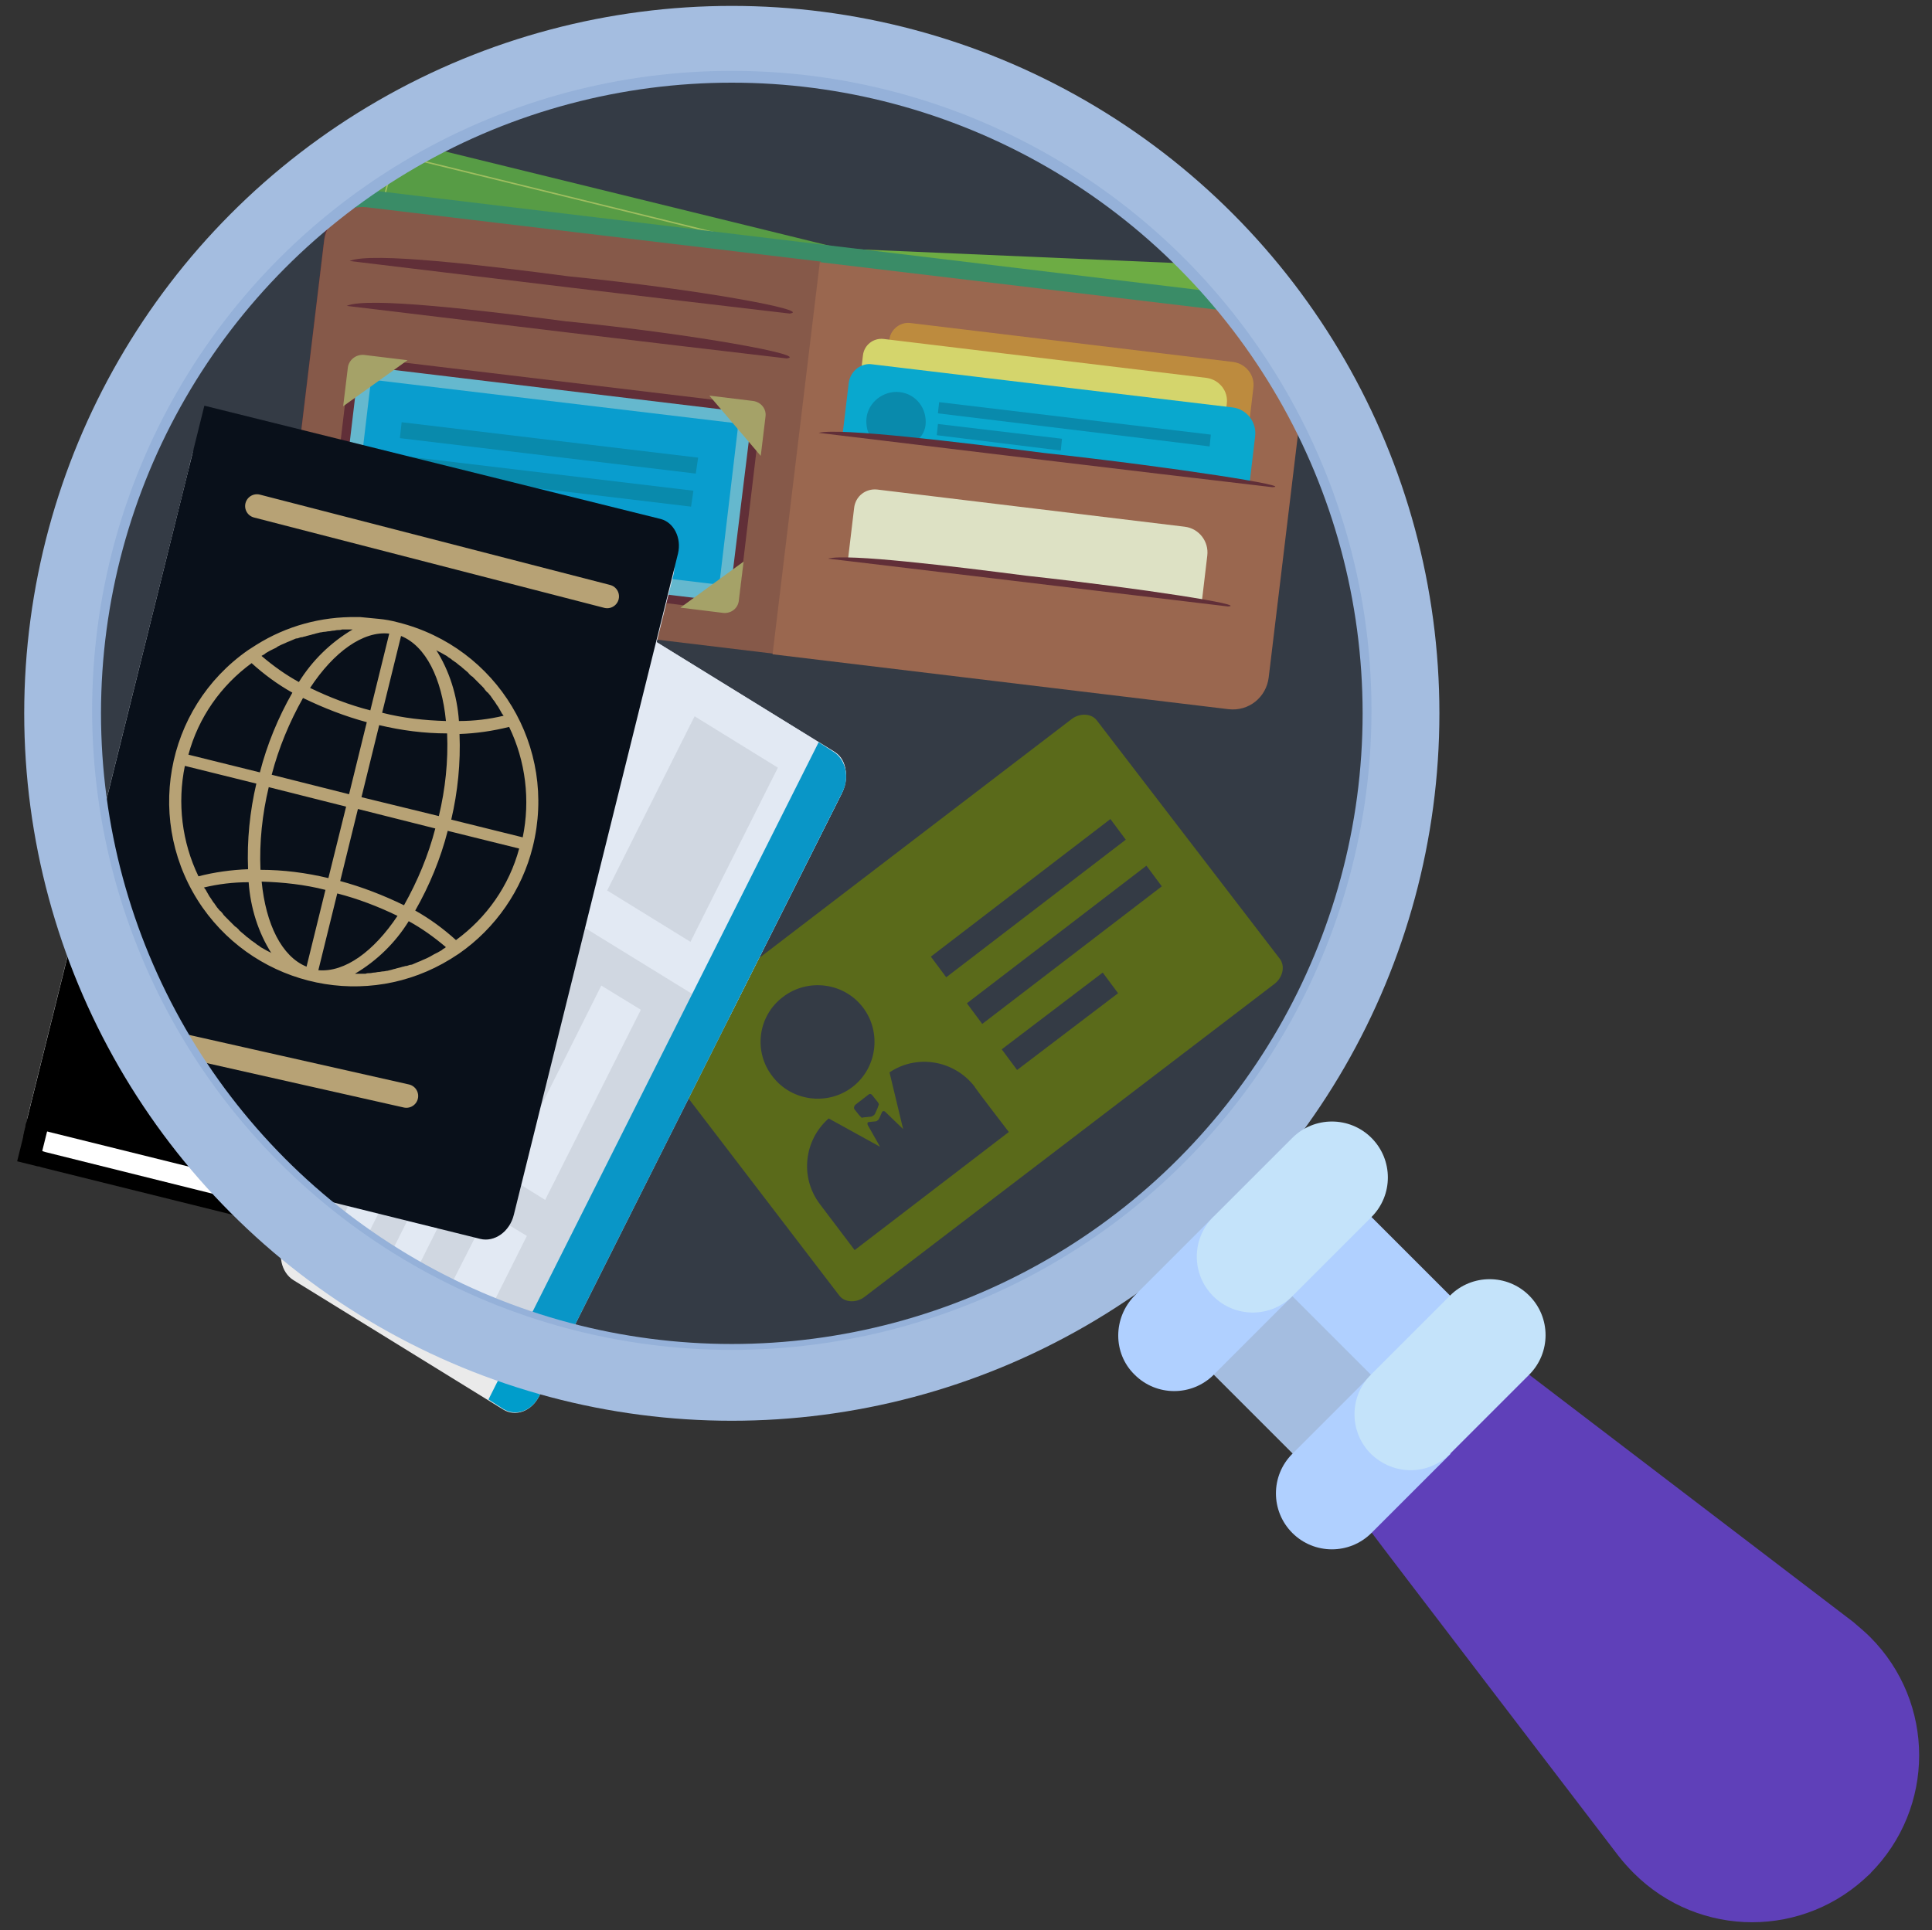 <svg xmlns="http://www.w3.org/2000/svg" viewBox="0 0 327.1 326.9"><rect x="0" y="0" width="327.1" height="326.9" fill="#333333" stroke="none"/><style type="text/css">.st0{fill:#5F6A00;}.st1{fill-rule:evenodd;clip-rule:evenodd;fill:#5CA432;}.st2{fill-rule:evenodd;clip-rule:evenodd;fill:#672423;}.st3{fill-rule:evenodd;clip-rule:evenodd;fill:#5CA432;stroke:#AFCC51;stroke-width:0.247;stroke-miterlimit:22.926;}.st4{fill-rule:evenodd;clip-rule:evenodd;fill:#75B731;}.st5{fill-rule:evenodd;clip-rule:evenodd;fill:#3A925B;}.st6{fill-rule:evenodd;clip-rule:evenodd;fill:#935637;}.st7{fill-rule:evenodd;clip-rule:evenodd;fill:#AA663E;}.st8{fill-rule:evenodd;clip-rule:evenodd;fill:#D4912A;}.st9{fill-rule:evenodd;clip-rule:evenodd;fill:#EFE860;}.st10{fill-rule:evenodd;clip-rule:evenodd;fill:#00B3D4;}.st11{fill-rule:evenodd;clip-rule:evenodd;fill:#F9F6C8;}.st12{fill-rule:evenodd;clip-rule:evenodd;fill:#6CC5D4;}.st13{fill-rule:evenodd;clip-rule:evenodd;fill:#008FAC;}.st14{fill-rule:evenodd;clip-rule:evenodd;fill:#00A6D4;}.st15{fill-rule:evenodd;clip-rule:evenodd;fill:#B7AC5C;}.st16{fill:#FFFFFF;}.st17{fill:#EAEAEA;}.st18{fill:#009DCB;}.st19{fill:#CCAB6B;}.st20{fill:none;stroke:#CCAB6B;stroke-width:4;stroke-linecap:round;stroke-miterlimit:10;}.st21{fill:#A4BDE0;}.st22{fill:#B0D0FF;}.st23{fill:#5f40b9;}.st24{fill:#5f40b9;}.st25{fill:none;stroke:#A4BDE0;stroke-width:13;stroke-miterlimit:10;}.st26{fill:#C4E3FA;}.st27{opacity:0.15;fill:#3F6CB3;}</style><path class="st0" d="M137.6 155.3l-25.5 19.5c-1.4 1.1-1.8 3-0.9 4.2l30.9 40.4c0.9 1.2 2.9 1.3 4.3 0.2l69.4-53c1.4-1.1 1.8-3 0.9-4.2L185.7 122c-0.9-1.2-2.9-1.3-4.3-0.2l-25.5 19.5M132.6 168.8c4.2-3.2 10.3-2.4 13.5 1.8 3.2 4.2 2.4 10.3-1.8 13.5 -4.2 3.2-10.3 2.4-13.5-1.8C127.5 178.1 128.3 172 132.6 168.8M147.7 185.5l0.8 1c0.2 0.2 0.3 0.5 0.3 0.5 0 0-0.1 0.3-0.2 0.6l-0.4 0.9c-0.1 0.3-0.4 0.5-0.7 0.6l-1 0.1c-0.3 0-0.6 0.1-0.6 0.1 0 0-0.2-0.2-0.4-0.4l-0.8-1c-0.2-0.2-0.1-0.6 0.1-0.8l2.2-1.7C147.2 185.2 147.5 185.2 147.7 185.5M170.8 191.7l-26.1 20 -5.9-7.8c-3.4-4.5-2.7-10.8 1.5-14.5l8.7 4.8 -2.1-3.7c-0.1-0.3 0-0.5 0.3-0.5l1-0.1c0.3 0 0.6-0.3 0.7-0.6l0.4-0.9c0.1-0.3 0.4-0.3 0.6-0.1l3 2.9 -2.3-9.6c4.6-3.1 10.9-2.1 14.4 2.4C164.8 183.9 170.8 191.7 170.8 191.7zM189.3 168.2l-17.1 13 -2.6-3.5 17.1-13L189.3 168.2zM196.7 150.1l-30.4 23.3 -2.6-3.5 30.4-23.3L196.7 150.1 196.7 150.1zM190.6 142.2l-30.4 23.3 -2.6-3.5 30.4-23.3L190.6 142.2 190.6 142.2z"/><path class="st1" d="M65.8 23.3l145.9 35.8c0.9 0.2 1.4 1.1 1.2 1.9l-3.6 14.6c-0.2 0.9-1.1 1.4-1.9 1.2L61.4 41c-0.8-0.2-1.4-1.1-1.2-1.9l3.6-14.6C64 23.6 64.9 23.1 65.8 23.3z"/><path class="st2" d="M62.3 33.2l76.9 9.2 -8 66.4 -77.2-9.3c-3.4-0.4-5.8-3.5-5.4-6.8l6.5-54C55.6 35.3 58.8 32.8 62.3 33.2z"/><path class="st2" d="M215.9 51.6L139 42.4l-8 66.4 77.2 9.3c3.4 0.4 6.4-2 6.8-5.4l6.5-54C221.9 55.3 219.4 52.1 215.9 51.6z"/><path class="st3" d="M68.3 26.5l131.8 32.3c0.8 0.2 1.2 1 1.1 1.8L198 73.7c-0.2 0.8-1 1.2-1.8 1.1L64.4 42.4c-0.8-0.2-1.3-1-1.1-1.8l3.2-13.1C66.8 26.8 67.6 26.3 68.3 26.5z"/><path class="st4" d="M61.5 38.6l150.4 6.5c0.8 0 1.4 0.7 1.4 1.5l-0.6 15.2c0 0.8-0.7 1.4-1.5 1.4L60.7 56.8c-0.8 0-1.4-0.7-1.4-1.5L59.9 40C60 39.2 60.7 38.6 61.5 38.6z"/><path class="st5" d="M61.8 32.1l155.3 18.7c0.7 0.1 1.1 0.7 1.1 1.4l-1.9 15.6c-0.1 0.7-0.7 1.2-1.4 1.1L59.6 50.2c-0.7-0.1-1.2-0.7-1.1-1.4l1.9-15.6C60.5 32.5 61.1 32 61.8 32.1z"/><path class="st6" d="M62.1 35.1l76.9 9.2 -8 66.4 -77.2-9.3c-3.4-0.4-5.8-3.5-5.4-6.8l6.5-54C55.4 37.2 58.6 34.7 62.1 35.1z"/><path class="st7" d="M215.7 53.6l-76.9-9.2 -8 66.4 77.2 9.3c3.4 0.4 6.4-2 6.8-5.4l6.5-54C221.7 57.2 219.2 54 215.7 53.6z"/><path class="st8" d="M154.1 54.7l54.7 6.6c2.1 0.3 3.7 2.2 3.4 4.4l-0.8 6.8L149.7 65l0.9-7.6C150.8 55.8 152.4 54.5 154.1 54.7z"/><path class="st9" d="M149.6 57.4l54.7 6.6c2.1 0.3 3.7 2.2 3.4 4.4l-0.8 6.8 -61.7-7.4 0.9-7.6C146.3 58.4 147.9 57.2 149.6 57.4z"/><path class="st10" d="M147.7 61.7l61 7.3c2.4 0.3 4.1 2.5 3.8 4.9l-0.9 7.6 -68.9-8.3 1-8.4C144 62.8 145.8 61.4 147.7 61.7z"/><path class="st11" d="M148.5 82.9l52.1 6.3c2.4 0.3 4.1 2.5 3.8 4.9l-0.9 7.6 -59.9-7.2 1-8.4C144.8 84 146.6 82.7 148.5 82.9z"/><path class="st2" d="M173.8 97.5c-12.4-1.6-30.4-3.8-33.6-2.9 22.6 2.7 45.1 5.4 67.7 8.1C211.4 102.5 193.9 99.7 173.8 97.5z"/><path class="st2" d="M62.6 60.7l63.2 7.6c1.8 0.2 3 1.8 2.8 3.6l-3.4 28.5c-0.2 1.8-1.8 3-3.6 2.8l-63.2-7.6c-1.8-0.2-3-1.8-2.8-3.6L59 63.5C59.2 61.8 60.9 60.5 62.6 60.7z"/><path class="st12" d="M63.8 62.3l60.6 7.3c1.6 0.2 2.8 1.7 2.6 3.3L123.8 99c-0.2 1.6-1.7 2.8-3.3 2.6l-60.6-7.3c-1.6-0.2-2.8-1.7-2.6-3.3l3.1-26.1C60.7 63.3 62.1 62.1 63.8 62.3z"/><path class="st13" d="M152.3 66.4c2.8 0.3 4.7 2.8 4.4 5.6 -0.1 1.1-1 2.7-2 2.6l-6.9-0.7c-1-0.1-1.2-2-1.1-3.1C147 68.1 149.6 66.1 152.3 66.4z"/><path class="st2" d="M176.7 76.7c-14.1-1.8-34.5-4.3-38.1-3.4 25.6 3.1 51.2 6.2 76.8 9.2C219.4 82.4 199.5 79.2 176.7 76.7z"/><polygon class="st13" points="158.8 70 204.8 75.6 205 73.6 159 68.1 "/><polygon class="st13" points="158.6 73.7 179.6 76.3 179.8 74.3 158.8 71.8 "/><path class="st2" d="M95.7 54.4c-13.7-1.8-33.5-4.2-37-2.6 24.8 3 49.7 6 74.5 8.9C137.1 60.2 117.8 56.6 95.7 54.4z"/><path class="st2" d="M96.3 46.8c-13.7-1.8-33.5-4.2-37.1-2.6 24.8 3 49.7 6 74.5 8.9C137.7 52.6 118.5 49 96.3 46.8z"/><path class="st14" d="M63.8 64.4l60.2 7.2c0.5 0.1 0.9 0.6 0.9 1.1l-3 25.3c-0.1 0.5-0.6 0.9-1.1 0.9l-60.2-7.2c-0.5-0.1-0.9-0.6-0.9-1.1l3-25.3C62.7 64.8 63.2 64.4 63.8 64.4z"/><polygon class="st13" points="67.7 74.2 117.8 80.2 118.2 77.5 68 71.5 "/><polygon class="st13" points="66.9 79.8 117 85.8 117.4 83.1 67.2 77.1 "/><polygon class="st13" points="66.5 85.5 93.8 88.7 94.1 86 66.8 82.8 "/><path class="st15" d="M127.5 67.9l-7.4-0.9 8.7 10.2 0.8-6.6C129.8 69.3 128.9 68.1 127.5 67.9z"/><path class="st15" d="M122.5 103.8l-7.3-0.9 10.7-7.8 -0.8 6.5C125 103 123.8 103.9 122.5 103.8z"/><path class="st15" d="M61.6 60.1L69 61l-10.9 7.8 0.8-6.6C59.1 60.9 60.3 60 61.6 60.1z"/><path class="st15" d="M57.4 95.8l7.3 0.9L56 86.6l-0.8 6.5C55.1 94.5 56 95.7 57.4 95.8z"/><path d="M80 215.8L7.1 197.7c-2.4-0.6-3.7-3.3-3-6.1L31.8 79.7c0.7-2.8 3.2-4.6 5.5-4l72.9 18.1c2.4 0.6 3.7 3.3 3 6.2L85.6 211.8C84.9 214.6 82.4 216.4 80 215.8z"/><path class="st16" d="M80.7 213.3L7.7 195.1c-2.4-0.6-3.7-3.3-3-6.1L32.5 77.1c0.7-2.8 3.2-4.6 5.5-4L111 91.2c2.4 0.6 3.7 3.3 3 6.2L86.2 209.2C85.5 212.1 83 213.8 80.7 213.3z"/><rect x="-3.4" y="185.1" transform="matrix(0.241 -0.971 0.971 0.241 -176.008 148.748)" width="21" height="3.7"/><path class="st17" d="M99.5 107.7L48.2 209.8c-1.3 2.6-0.6 5.7 1.5 7l35.5 21.9c2.1 1.3 4.8 0.3 6.1-2.3l51.3-102.2c1.3-2.6 0.6-5.7-1.5-7l-35.5-21.9C103.5 104.1 100.8 105.1 99.5 107.7z"/><path class="st16" d="M142.4 134.6l-18.9 37.6 -43.2-26.6L99.3 108c1.3-2.6 4.5-3.8 6.6-2.5l35.5 21.9C143.5 128.7 143.7 132 142.4 134.6z"/><polygon class="st16" points="64.2 216.2 92 160.8 96.4 163.5 68.6 218.9 "/><polygon class="st16" points="74 222.2 82.6 205.3 89.2 209.3 80.7 226.3 "/><polygon class="st16" points="85.7 199.1 101.8 166.9 108.5 171 92.3 203.2 "/><polygon class="st16" points="55.6 210.9 83.5 155.5 87.8 158.2 60 213.6 "/><polygon class="st17" points="89.8 142.9 104.6 113.4 109 116.1 94.2 145.6 "/><path class="st18" d="M142.6 134.2L91.3 236.4c-1.3 2.6-4 3.5-6.1 2.2l-2.5-1.6 55.9-111.3 2.5 1.6C143.2 128.6 143.9 131.7 142.6 134.2z"/><polygon class="st17" points="102.8 150.8 117.6 121.3 131.7 130 116.9 159.5 "/><path d="M81.3 209.8L4.3 190.7l30.3-122 77.3 19.2c2.2 0.6 3.5 3.2 2.9 5.8L87 205.7C86.3 208.6 83.7 210.4 81.3 209.8z"/><path class="st19" d="M67.4 105.4c-1.1-0.3-2.2-0.5-3.3-0.6 -1-0.1-2-0.2-3.1-0.3 -0.2 0-0.4 0-0.6 0 -6-0.1-11.9 1.5-17 4.7 -0.5 0.3-0.9 0.6-1.4 0.9 -14.2 9.9-17.6 29.4-7.7 43.6 9.5 13.5 27.9 17.4 42 8.7 0.5-0.3 0.9-0.6 1.4-0.9 6.2-4.3 10.7-10.8 12.5-18.1C94.4 126.5 84.2 109.6 67.4 105.4zM44.4 111c0.2-0.1 0.4-0.2 0.6-0.4 0.2-0.1 0.5-0.3 0.7-0.4 0.2-0.1 0.4-0.2 0.6-0.3 0.2-0.1 0.5-0.2 0.7-0.4 0.2-0.1 0.4-0.2 0.6-0.3 0.2-0.1 0.5-0.2 0.7-0.3 0.2-0.1 0.4-0.2 0.7-0.3 0.2-0.1 0.5-0.2 0.7-0.3 0.2-0.1 0.4-0.2 0.7-0.2 0.3-0.1 0.5-0.2 0.8-0.2 0.2-0.1 0.5-0.1 0.7-0.2 0.3-0.1 0.5-0.1 0.8-0.2 0.2-0.1 0.5-0.1 0.7-0.2 0.3-0.1 0.5-0.1 0.8-0.2 0.2 0 0.5-0.1 0.7-0.1 0.3 0 0.5-0.1 0.8-0.1 0.2 0 0.5-0.1 0.7-0.1 0.3 0 0.5-0.1 0.8-0.1 0.2 0 0.5 0 0.7-0.1 0.3 0 0.5 0 0.8 0 0.2 0 0.5 0 0.7 0 0.1 0 0.2 0 0.3 0 -3.7 2.2-6.8 5.2-9.1 8.9 -2.2-1.2-4.3-2.7-6.3-4.4C44.3 111 44.4 111 44.4 111zM42.6 112.3c2.1 1.9 4.4 3.6 6.9 5 -2.4 4.2-4.3 8.8-5.5 13.5l-12.1-3C33.6 121.5 37.4 116.1 42.6 112.3zM33.6 148.4c-2.8-5.8-3.6-12.4-2.3-18.7l12.1 3c-1.1 4.7-1.6 9.6-1.4 14.5C39.2 147.3 36.3 147.7 33.6 148.4zM45.8 161.3c-0.2-0.1-0.4-0.2-0.6-0.3 -0.2-0.1-0.5-0.3-0.7-0.4 -0.2-0.1-0.4-0.2-0.6-0.4 -0.2-0.1-0.5-0.3-0.7-0.5 -0.2-0.1-0.4-0.3-0.6-0.4 -0.2-0.2-0.4-0.3-0.6-0.5 -0.2-0.1-0.4-0.3-0.5-0.4 -0.2-0.2-0.4-0.3-0.6-0.5 -0.2-0.2-0.4-0.3-0.5-0.5 -0.2-0.2-0.4-0.4-0.6-0.5 -0.2-0.2-0.3-0.3-0.5-0.5 -0.2-0.2-0.4-0.4-0.6-0.6 -0.2-0.2-0.3-0.3-0.5-0.5 -0.2-0.2-0.4-0.4-0.5-0.6 -0.2-0.2-0.3-0.4-0.5-0.5 -0.2-0.2-0.3-0.4-0.5-0.6 -0.1-0.2-0.3-0.4-0.4-0.6 -0.2-0.2-0.3-0.4-0.5-0.7 -0.1-0.2-0.3-0.4-0.4-0.6 -0.1-0.2-0.3-0.5-0.4-0.7 -0.1-0.2-0.2-0.4-0.4-0.6 0 0 0-0.1-0.1-0.1 2.5-0.6 5-0.9 7.6-0.9 0.3 4.3 1.6 8.5 3.9 12.1C45.9 161.4 45.9 161.3 45.8 161.3zM51.9 163.7c-4.2-1.7-6.9-7.2-7.6-14.4 3.6 0.1 7.3 0.5 10.8 1.4L51.9 163.7 51.9 163.7zM55.6 148.7c-3.8-0.9-7.6-1.4-11.5-1.4 -0.2-4.7 0.3-9.4 1.4-14l13.1 3.3L55.6 148.7 55.6 148.7zM59.1 134.5L46 131.2c1.2-4.6 3-8.9 5.3-13 3.5 1.7 7.1 3.1 10.8 4.1L59.1 134.5zM62.7 120.3c-3.5-0.9-6.9-2.2-10.2-3.8 4-6.1 9-9.7 13.4-9.2L62.7 120.3 62.7 120.3zM86.2 123.1c2.8 5.8 3.6 12.4 2.3 18.7l-12.1-3c1.1-4.7 1.6-9.6 1.4-14.5C80.6 124.2 83.4 123.8 86.2 123.1zM74 110.2c0.2 0.1 0.4 0.2 0.6 0.3 0.2 0.1 0.5 0.3 0.7 0.4 0.2 0.1 0.4 0.2 0.6 0.4 0.2 0.1 0.5 0.3 0.7 0.5 0.2 0.1 0.4 0.3 0.6 0.4 0.2 0.2 0.4 0.3 0.6 0.5 0.2 0.1 0.4 0.3 0.5 0.4 0.2 0.2 0.4 0.3 0.6 0.5 0.2 0.2 0.4 0.3 0.5 0.5 0.2 0.2 0.4 0.4 0.6 0.5 0.2 0.2 0.3 0.3 0.5 0.5 0.2 0.2 0.4 0.4 0.6 0.6 0.2 0.2 0.3 0.3 0.5 0.5 0.2 0.2 0.4 0.4 0.5 0.6 0.2 0.2 0.3 0.4 0.5 0.5 0.2 0.2 0.3 0.4 0.5 0.6 0.1 0.2 0.3 0.4 0.4 0.6 0.2 0.2 0.3 0.4 0.5 0.7 0.1 0.2 0.3 0.4 0.4 0.6 0.1 0.2 0.3 0.5 0.4 0.7 0.1 0.2 0.2 0.4 0.4 0.6 0 0 0 0.1 0.1 0.1 -2.5 0.6-5 0.9-7.6 0.9 -0.3-4.3-1.6-8.5-3.9-12.1C73.8 110.1 73.9 110.1 74 110.2zM67.9 107.7c4.2 1.7 6.9 7.2 7.6 14.4 -3.6-0.1-7.3-0.5-10.8-1.4L67.9 107.7 67.9 107.7zM64.2 122.8c3.8 0.9 7.6 1.4 11.5 1.4 0.2 4.7-0.3 9.4-1.4 14L61.2 135 64.2 122.8zM60.6 137l13.1 3.3c-1.2 4.6-3 8.9-5.3 13l0 0c-3.5-1.7-7.1-3.1-10.8-4.1L60.6 137zM53.9 164.3l3.2-13c3.5 0.9 6.9 2.2 10.2 3.8C63.3 161.1 58.4 164.7 53.9 164.3zM75.4 160.5c-0.2 0.1-0.4 0.2-0.6 0.4 -0.2 0.1-0.5 0.3-0.7 0.4 -0.2 0.1-0.4 0.2-0.6 0.3 -0.2 0.1-0.5 0.3-0.7 0.4 -0.2 0.1-0.4 0.2-0.6 0.3 -0.2 0.1-0.5 0.2-0.7 0.3 -0.2 0.1-0.4 0.2-0.7 0.3 -0.2 0.1-0.5 0.2-0.7 0.3 -0.2 0.1-0.4 0.2-0.7 0.2 -0.3 0.1-0.5 0.2-0.8 0.2 -0.2 0.1-0.5 0.1-0.7 0.2 -0.3 0.1-0.5 0.1-0.8 0.2 -0.2 0.1-0.5 0.1-0.7 0.2 -0.3 0.1-0.5 0.1-0.8 0.2 -0.2 0-0.5 0.1-0.7 0.1 -0.3 0-0.5 0.1-0.8 0.1 -0.2 0-0.5 0.1-0.7 0.1 -0.3 0-0.5 0.1-0.8 0.1 -0.2 0-0.5 0-0.7 0.1 -0.3 0-0.5 0-0.8 0 -0.2 0-0.5 0-0.7 0 -0.1 0-0.2 0-0.3 0 3.7-2.2 6.8-5.2 9.1-8.9 2.2 1.2 4.3 2.7 6.3 4.4C75.4 160.4 75.4 160.5 75.4 160.5zM77.2 159.2c-2.1-1.9-4.4-3.6-6.9-5 2.4-4.2 4.3-8.8 5.5-13.5l12.1 3C86.2 150 82.4 155.4 77.2 159.2z"/><line class="st20" x1="43.5" y1="85.7" x2="102.8" y2="101"/><line class="st20" x1="30.2" y1="176.9" x2="68.8" y2="185.6"/><path class="st21" d="M245.5 232.8l-20 20 -26.7-26.7 20-20L245.5 232.8z"/><path class="st22" d="M252.2 226.1l-13.4 13.4 -26.7-26.7 13.4-13.4L252.2 226.1z"/><path class="st23" d="M274.1 314.4c0.8 1 1.6 1.9 2.5 2.8 11.1 11.1 29 11.1 40.1 0l-71.1-84.4 -13.4 26.7C232.2 259.6 274.1 314.4 274.1 314.4L274.1 314.4z"/><path class="st24" d="M316.6 317.3c11.1-11.1 11.1-29 0-40.1 -0.9-0.9-1.9-1.7-2.8-2.5l-54.9-41.9h-13.4v13.4c0 0 41.9 54.9 41.9 54.9 0.8 1 1.6 1.9 2.5 2.8C301 315 312.9 321 316.6 317.3z"/><circle class="st25" cx="123.9" cy="120.8" r="113.3"/><path class="st22" d="M192.1 232.8c3.7 3.7 9.7 3.7 13.4 0l13.4-13.4 -13.4-13.4 -13.4 13.4C188.4 223.2 188.4 229.2 192.1 232.8z"/><path class="st26" d="M218.8 219.5l13.4-13.4c3.7-3.7 3.7-9.7 0-13.4s-9.7-3.7-13.4 0l-13.4 13.4c-3.7 3.7-3.7 9.7 0 13.4S215.1 223.2 218.8 219.5z"/><path class="st22" d="M218.8 259.6c3.7 3.7 9.7 3.7 13.4 0l13.4-13.4 -13.4-13.4 -13.4 13.4C215.1 249.9 215.1 255.9 218.8 259.6z"/><path class="st26" d="M245.5 246.2l13.4-13.4c3.7-3.7 3.7-9.7 0-13.4s-9.7-3.7-13.4 0l-13.4 13.4c-3.7 3.7-3.7 9.7 0 13.4C235.9 249.9 241.8 249.9 245.5 246.2z"/><circle class="st27" cx="123.9" cy="120.3" r="108.3"/></svg>
